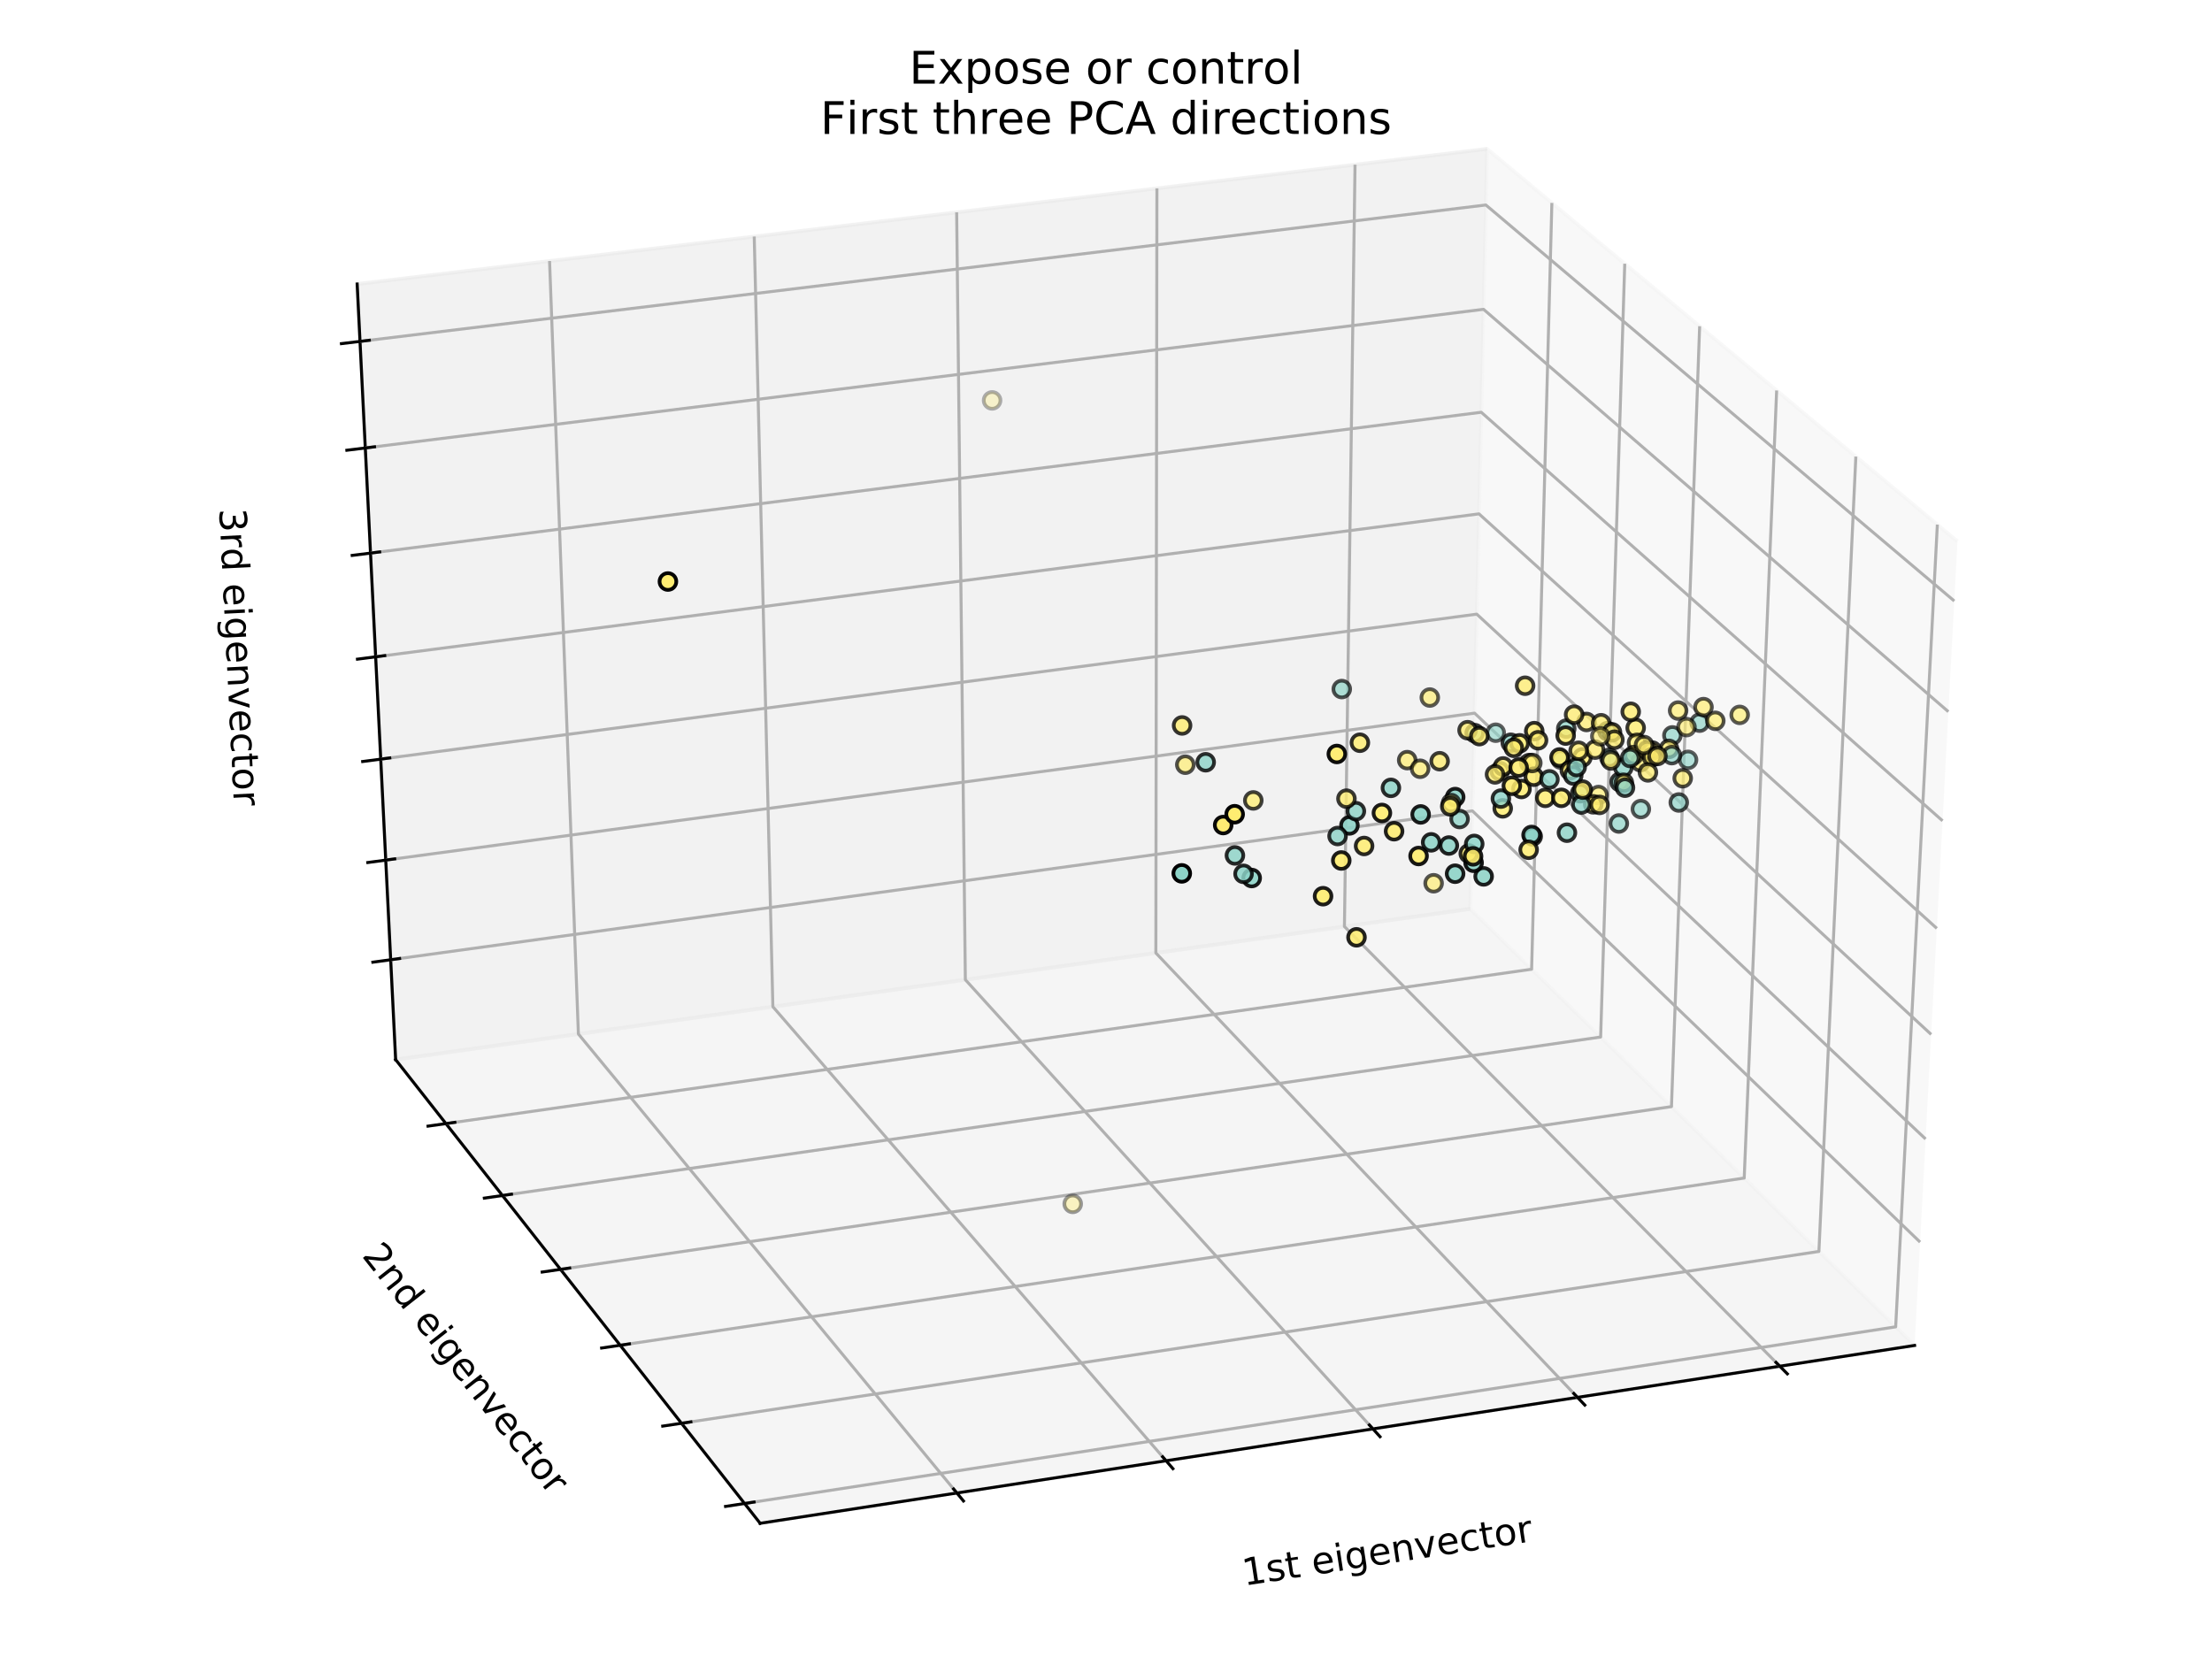 <?xml version="1.0" encoding="utf-8" standalone="no"?>
<!DOCTYPE svg PUBLIC "-//W3C//DTD SVG 1.1//EN"
  "http://www.w3.org/Graphics/SVG/1.1/DTD/svg11.dtd">
<!-- Created with matplotlib (https://matplotlib.org/) -->
<svg height="446.4pt" version="1.1" viewBox="0 0 590.4 446.4" width="590.4pt" xmlns="http://www.w3.org/2000/svg" xmlns:xlink="http://www.w3.org/1999/xlink">
 <defs>
  <style type="text/css">
*{stroke-linecap:butt;stroke-linejoin:round;}
  </style>
 </defs>
 <g id="figure_1">
  <g id="patch_1">
   <path d="M 0 446.4 
L 590.4 446.4 
L 590.4 0 
L 0 0 
z
" style="fill:#ffffff;"/>
  </g>
  <g id="patch_2">
   <path d="M 7.2 439.2 
L 583.2 439.2 
L 583.2 7.2 
L 7.2 7.2 
z
" style="fill:#ffffff;"/>
  </g>
  <g id="pane3d_1">
   <g id="patch_3">
    <path d="M 522.461 144.519 
L 396.919 39.736 
L 392.405 242.629 
L 511.02 359.165 
" style="fill:#f2f2f2;opacity:0.5;stroke:#f2f2f2;stroke-linejoin:miter;"/>
   </g>
  </g>
  <g id="pane3d_2">
   <g id="patch_4">
    <path d="M 396.919 39.736 
L 95.329 75.82 
L 105.6 282.873 
L 392.405 242.629 
" style="fill:#e6e6e6;opacity:0.5;stroke:#e6e6e6;stroke-linejoin:miter;"/>
   </g>
  </g>
  <g id="pane3d_3">
   <g id="patch_5">
    <path d="M 511.02 359.165 
L 202.884 406.645 
L 105.6 282.873 
L 392.405 242.629 
" style="fill:#ececec;opacity:0.5;stroke:#ececec;stroke-linejoin:miter;"/>
   </g>
  </g>
  <g id="axis3d_1">
   <g id="line2d_1">
    <path d="M 511.02 359.165 
L 202.884 406.645 
" style="fill:none;stroke:#000000;stroke-linecap:square;stroke-width:0.8;"/>
   </g>
   <g id="text_1">
    <!-- 1st eigenvector -->
    <defs>
     <path d="M 12.406 8.297 
L 28.516 8.297 
L 28.516 63.922 
L 10.984 60.406 
L 10.984 69.391 
L 28.422 72.906 
L 38.281 72.906 
L 38.281 8.297 
L 54.391 8.297 
L 54.391 0 
L 12.406 0 
z
" id="DejaVuSans-49"/>
     <path d="M 44.281 53.078 
L 44.281 44.578 
Q 40.484 46.531 36.375 47.5 
Q 32.281 48.484 27.875 48.484 
Q 21.188 48.484 17.844 46.438 
Q 14.5 44.391 14.5 40.281 
Q 14.5 37.156 16.891 35.375 
Q 19.281 33.594 26.516 31.984 
L 29.594 31.297 
Q 39.156 29.25 43.188 25.516 
Q 47.219 21.781 47.219 15.094 
Q 47.219 7.469 41.188 3.016 
Q 35.156 -1.422 24.609 -1.422 
Q 20.219 -1.422 15.453 -0.562 
Q 10.688 0.297 5.422 2 
L 5.422 11.281 
Q 10.406 8.688 15.234 7.391 
Q 20.062 6.109 24.812 6.109 
Q 31.156 6.109 34.562 8.281 
Q 37.984 10.453 37.984 14.406 
Q 37.984 18.062 35.516 20.016 
Q 33.062 21.969 24.703 23.781 
L 21.578 24.516 
Q 13.234 26.266 9.516 29.906 
Q 5.812 33.547 5.812 39.891 
Q 5.812 47.609 11.281 51.797 
Q 16.75 56 26.812 56 
Q 31.781 56 36.172 55.266 
Q 40.578 54.547 44.281 53.078 
z
" id="DejaVuSans-115"/>
     <path d="M 18.312 70.219 
L 18.312 54.688 
L 36.812 54.688 
L 36.812 47.703 
L 18.312 47.703 
L 18.312 18.016 
Q 18.312 11.328 20.141 9.422 
Q 21.969 7.516 27.594 7.516 
L 36.812 7.516 
L 36.812 0 
L 27.594 0 
Q 17.188 0 13.234 3.875 
Q 9.281 7.766 9.281 18.016 
L 9.281 47.703 
L 2.688 47.703 
L 2.688 54.688 
L 9.281 54.688 
L 9.281 70.219 
z
" id="DejaVuSans-116"/>
     <path id="DejaVuSans-32"/>
     <path d="M 56.203 29.594 
L 56.203 25.203 
L 14.891 25.203 
Q 15.484 15.922 20.484 11.062 
Q 25.484 6.203 34.422 6.203 
Q 39.594 6.203 44.453 7.469 
Q 49.312 8.734 54.109 11.281 
L 54.109 2.781 
Q 49.266 0.734 44.188 -0.344 
Q 39.109 -1.422 33.891 -1.422 
Q 20.797 -1.422 13.156 6.188 
Q 5.516 13.812 5.516 26.812 
Q 5.516 40.234 12.766 48.109 
Q 20.016 56 32.328 56 
Q 43.359 56 49.781 48.891 
Q 56.203 41.797 56.203 29.594 
z
M 47.219 32.234 
Q 47.125 39.594 43.094 43.984 
Q 39.062 48.391 32.422 48.391 
Q 24.906 48.391 20.391 44.141 
Q 15.875 39.891 15.188 32.172 
z
" id="DejaVuSans-101"/>
     <path d="M 9.422 54.688 
L 18.406 54.688 
L 18.406 0 
L 9.422 0 
z
M 9.422 75.984 
L 18.406 75.984 
L 18.406 64.594 
L 9.422 64.594 
z
" id="DejaVuSans-105"/>
     <path d="M 45.406 27.984 
Q 45.406 37.75 41.375 43.109 
Q 37.359 48.484 30.078 48.484 
Q 22.859 48.484 18.828 43.109 
Q 14.797 37.75 14.797 27.984 
Q 14.797 18.266 18.828 12.891 
Q 22.859 7.516 30.078 7.516 
Q 37.359 7.516 41.375 12.891 
Q 45.406 18.266 45.406 27.984 
z
M 54.391 6.781 
Q 54.391 -7.172 48.188 -13.984 
Q 42 -20.797 29.203 -20.797 
Q 24.469 -20.797 20.266 -20.094 
Q 16.062 -19.391 12.109 -17.922 
L 12.109 -9.188 
Q 16.062 -11.328 19.922 -12.344 
Q 23.781 -13.375 27.781 -13.375 
Q 36.625 -13.375 41.016 -8.766 
Q 45.406 -4.156 45.406 5.172 
L 45.406 9.625 
Q 42.625 4.781 38.281 2.391 
Q 33.938 0 27.875 0 
Q 17.828 0 11.672 7.656 
Q 5.516 15.328 5.516 27.984 
Q 5.516 40.672 11.672 48.328 
Q 17.828 56 27.875 56 
Q 33.938 56 38.281 53.609 
Q 42.625 51.219 45.406 46.391 
L 45.406 54.688 
L 54.391 54.688 
z
" id="DejaVuSans-103"/>
     <path d="M 54.891 33.016 
L 54.891 0 
L 45.906 0 
L 45.906 32.719 
Q 45.906 40.484 42.875 44.328 
Q 39.844 48.188 33.797 48.188 
Q 26.516 48.188 22.312 43.547 
Q 18.109 38.922 18.109 30.906 
L 18.109 0 
L 9.078 0 
L 9.078 54.688 
L 18.109 54.688 
L 18.109 46.188 
Q 21.344 51.125 25.703 53.562 
Q 30.078 56 35.797 56 
Q 45.219 56 50.047 50.172 
Q 54.891 44.344 54.891 33.016 
z
" id="DejaVuSans-110"/>
     <path d="M 2.984 54.688 
L 12.5 54.688 
L 29.594 8.797 
L 46.688 54.688 
L 56.203 54.688 
L 35.688 0 
L 23.484 0 
z
" id="DejaVuSans-118"/>
     <path d="M 48.781 52.594 
L 48.781 44.188 
Q 44.969 46.297 41.141 47.344 
Q 37.312 48.391 33.406 48.391 
Q 24.656 48.391 19.812 42.844 
Q 14.984 37.312 14.984 27.297 
Q 14.984 17.281 19.812 11.734 
Q 24.656 6.203 33.406 6.203 
Q 37.312 6.203 41.141 7.25 
Q 44.969 8.297 48.781 10.406 
L 48.781 2.094 
Q 45.016 0.344 40.984 -0.531 
Q 36.969 -1.422 32.422 -1.422 
Q 20.062 -1.422 12.781 6.344 
Q 5.516 14.109 5.516 27.297 
Q 5.516 40.672 12.859 48.328 
Q 20.219 56 33.016 56 
Q 37.156 56 41.109 55.141 
Q 45.062 54.297 48.781 52.594 
z
" id="DejaVuSans-99"/>
     <path d="M 30.609 48.391 
Q 23.391 48.391 19.188 42.75 
Q 14.984 37.109 14.984 27.297 
Q 14.984 17.484 19.156 11.844 
Q 23.344 6.203 30.609 6.203 
Q 37.797 6.203 41.984 11.859 
Q 46.188 17.531 46.188 27.297 
Q 46.188 37.016 41.984 42.703 
Q 37.797 48.391 30.609 48.391 
z
M 30.609 56 
Q 42.328 56 49.016 48.375 
Q 55.719 40.766 55.719 27.297 
Q 55.719 13.875 49.016 6.219 
Q 42.328 -1.422 30.609 -1.422 
Q 18.844 -1.422 12.172 6.219 
Q 5.516 13.875 5.516 27.297 
Q 5.516 40.766 12.172 48.375 
Q 18.844 56 30.609 56 
z
" id="DejaVuSans-111"/>
     <path d="M 41.109 46.297 
Q 39.594 47.172 37.812 47.578 
Q 36.031 48 33.891 48 
Q 26.266 48 22.188 43.047 
Q 18.109 38.094 18.109 28.812 
L 18.109 0 
L 9.078 0 
L 9.078 54.688 
L 18.109 54.688 
L 18.109 46.188 
Q 20.953 51.172 25.484 53.578 
Q 30.031 56 36.531 56 
Q 37.453 56 38.578 55.875 
Q 39.703 55.766 41.062 55.516 
z
" id="DejaVuSans-114"/>
    </defs>
    <g transform="translate(332.117 423.297)rotate(-8.76)scale(0.1 -0.1)">
     <use xlink:href="#DejaVuSans-49"/>
     <use x="63.623" xlink:href="#DejaVuSans-115"/>
     <use x="115.723" xlink:href="#DejaVuSans-116"/>
     <use x="154.932" xlink:href="#DejaVuSans-32"/>
     <use x="186.719" xlink:href="#DejaVuSans-101"/>
     <use x="248.242" xlink:href="#DejaVuSans-105"/>
     <use x="276.025" xlink:href="#DejaVuSans-103"/>
     <use x="339.502" xlink:href="#DejaVuSans-101"/>
     <use x="401.025" xlink:href="#DejaVuSans-110"/>
     <use x="464.404" xlink:href="#DejaVuSans-118"/>
     <use x="523.584" xlink:href="#DejaVuSans-101"/>
     <use x="585.107" xlink:href="#DejaVuSans-99"/>
     <use x="640.088" xlink:href="#DejaVuSans-116"/>
     <use x="679.297" xlink:href="#DejaVuSans-111"/>
     <use x="740.479" xlink:href="#DejaVuSans-114"/>
    </g>
   </g>
   <g id="Line3DCollection_1">
    <path d="M 475.037 364.709 
L 358.839 247.339 
L 361.669 43.954 
" style="fill:none;stroke:#b0b0b0;stroke-width:0.8;"/>
    <path d="M 421.043 373.029 
L 308.509 254.401 
L 308.791 50.28 
" style="fill:none;stroke:#b0b0b0;stroke-width:0.8;"/>
    <path d="M 366.445 381.442 
L 257.661 261.536 
L 255.34 56.675 
" style="fill:none;stroke:#b0b0b0;stroke-width:0.8;"/>
    <path d="M 311.233 389.95 
L 206.286 268.745 
L 201.307 63.14 
" style="fill:none;stroke:#b0b0b0;stroke-width:0.8;"/>
    <path d="M 255.396 398.554 
L 154.376 276.028 
L 146.683 69.675 
" style="fill:none;stroke:#b0b0b0;stroke-width:0.8;"/>
   </g>
   <g id="xtick_1">
    <g id="line2d_2">
     <path d="M 474.029 363.691 
L 477.057 366.75 
" style="fill:none;stroke:#000000;stroke-linecap:square;stroke-width:0.8;"/>
    </g>
   </g>
   <g id="xtick_2">
    <g id="line2d_3">
     <path d="M 420.066 371.999 
L 423 375.092 
" style="fill:none;stroke:#000000;stroke-linecap:square;stroke-width:0.8;"/>
    </g>
   </g>
   <g id="xtick_3">
    <g id="line2d_4">
     <path d="M 365.501 380.401 
L 368.338 383.529 
" style="fill:none;stroke:#000000;stroke-linecap:square;stroke-width:0.8;"/>
    </g>
   </g>
   <g id="xtick_4">
    <g id="line2d_5">
     <path d="M 310.321 388.897 
L 313.06 392.06 
" style="fill:none;stroke:#000000;stroke-linecap:square;stroke-width:0.8;"/>
    </g>
   </g>
   <g id="xtick_5">
    <g id="line2d_6">
     <path d="M 254.518 397.489 
L 257.156 400.688 
" style="fill:none;stroke:#000000;stroke-linecap:square;stroke-width:0.8;"/>
    </g>
   </g>
  </g>
  <g id="axis3d_2">
   <g id="line2d_7">
    <path d="M 105.6 282.873 
L 202.884 406.645 
" style="fill:none;stroke:#000000;stroke-linecap:square;stroke-width:0.8;"/>
   </g>
   <g id="text_2">
    <!-- 2nd eigenvector -->
    <defs>
     <path d="M 19.188 8.297 
L 53.609 8.297 
L 53.609 0 
L 7.328 0 
L 7.328 8.297 
Q 12.938 14.109 22.625 23.891 
Q 32.328 33.688 34.812 36.531 
Q 39.547 41.844 41.422 45.531 
Q 43.312 49.219 43.312 52.781 
Q 43.312 58.594 39.234 62.25 
Q 35.156 65.922 28.609 65.922 
Q 23.969 65.922 18.812 64.312 
Q 13.672 62.703 7.812 59.422 
L 7.812 69.391 
Q 13.766 71.781 18.938 73 
Q 24.125 74.219 28.422 74.219 
Q 39.75 74.219 46.484 68.547 
Q 53.219 62.891 53.219 53.422 
Q 53.219 48.922 51.531 44.891 
Q 49.859 40.875 45.406 35.406 
Q 44.188 33.984 37.641 27.219 
Q 31.109 20.453 19.188 8.297 
z
" id="DejaVuSans-50"/>
     <path d="M 45.406 46.391 
L 45.406 75.984 
L 54.391 75.984 
L 54.391 0 
L 45.406 0 
L 45.406 8.203 
Q 42.578 3.328 38.25 0.953 
Q 33.938 -1.422 27.875 -1.422 
Q 17.969 -1.422 11.734 6.484 
Q 5.516 14.406 5.516 27.297 
Q 5.516 40.188 11.734 48.094 
Q 17.969 56 27.875 56 
Q 33.938 56 38.25 53.625 
Q 42.578 51.266 45.406 46.391 
z
M 14.797 27.297 
Q 14.797 17.391 18.875 11.75 
Q 22.953 6.109 30.078 6.109 
Q 37.203 6.109 41.297 11.75 
Q 45.406 17.391 45.406 27.297 
Q 45.406 37.203 41.297 42.844 
Q 37.203 48.484 30.078 48.484 
Q 22.953 48.484 18.875 42.844 
Q 14.797 37.203 14.797 27.297 
z
" id="DejaVuSans-100"/>
    </defs>
    <g transform="translate(96.421 335.22)rotate(-308.167)scale(0.1 -0.1)">
     <use xlink:href="#DejaVuSans-50"/>
     <use x="63.623" xlink:href="#DejaVuSans-110"/>
     <use x="127.002" xlink:href="#DejaVuSans-100"/>
     <use x="190.479" xlink:href="#DejaVuSans-32"/>
     <use x="222.266" xlink:href="#DejaVuSans-101"/>
     <use x="283.789" xlink:href="#DejaVuSans-105"/>
     <use x="311.572" xlink:href="#DejaVuSans-103"/>
     <use x="375.049" xlink:href="#DejaVuSans-101"/>
     <use x="436.572" xlink:href="#DejaVuSans-110"/>
     <use x="499.951" xlink:href="#DejaVuSans-118"/>
     <use x="559.131" xlink:href="#DejaVuSans-101"/>
     <use x="620.654" xlink:href="#DejaVuSans-99"/>
     <use x="675.635" xlink:href="#DejaVuSans-116"/>
     <use x="714.844" xlink:href="#DejaVuSans-111"/>
     <use x="776.025" xlink:href="#DejaVuSans-114"/>
    </g>
   </g>
   <g id="Line3DCollection_2">
    <path d="M 517.093 140.038 
L 505.968 354.201 
L 198.731 401.361 
" style="fill:none;stroke:#b0b0b0;stroke-width:0.8;"/>
    <path d="M 495.34 121.882 
L 485.481 334.074 
L 181.897 379.944 
" style="fill:none;stroke:#b0b0b0;stroke-width:0.8;"/>
    <path d="M 474.2 104.238 
L 465.542 314.484 
L 165.527 359.117 
" style="fill:none;stroke:#b0b0b0;stroke-width:0.8;"/>
    <path d="M 453.648 87.084 
L 446.129 295.411 
L 149.603 338.857 
" style="fill:none;stroke:#b0b0b0;stroke-width:0.8;"/>
    <path d="M 433.658 70.4 
L 427.222 276.836 
L 134.105 319.14 
" style="fill:none;stroke:#b0b0b0;stroke-width:0.8;"/>
    <path d="M 414.209 54.167 
L 408.801 258.738 
L 119.019 299.945 
" style="fill:none;stroke:#b0b0b0;stroke-width:0.8;"/>
   </g>
   <g id="xtick_6">
    <g id="line2d_8">
     <path d="M 201.266 400.972 
L 193.656 402.14 
" style="fill:none;stroke:#000000;stroke-linecap:square;stroke-width:0.8;"/>
    </g>
   </g>
   <g id="xtick_7">
    <g id="line2d_9">
     <path d="M 184.401 379.566 
L 176.885 380.701 
" style="fill:none;stroke:#000000;stroke-linecap:square;stroke-width:0.8;"/>
    </g>
   </g>
   <g id="xtick_8">
    <g id="line2d_10">
     <path d="M 168.001 358.749 
L 160.576 359.854 
" style="fill:none;stroke:#000000;stroke-linecap:square;stroke-width:0.8;"/>
    </g>
   </g>
   <g id="xtick_9">
    <g id="line2d_11">
     <path d="M 152.047 338.499 
L 144.711 339.573 
" style="fill:none;stroke:#000000;stroke-linecap:square;stroke-width:0.8;"/>
    </g>
   </g>
   <g id="xtick_10">
    <g id="line2d_12">
     <path d="M 136.52 318.791 
L 129.272 319.837 
" style="fill:none;stroke:#000000;stroke-linecap:square;stroke-width:0.8;"/>
    </g>
   </g>
   <g id="xtick_11">
    <g id="line2d_13">
     <path d="M 121.405 299.606 
L 114.242 300.624 
" style="fill:none;stroke:#000000;stroke-linecap:square;stroke-width:0.8;"/>
    </g>
   </g>
  </g>
  <g id="axis3d_3">
   <g id="line2d_14">
    <path d="M 105.6 282.873 
L 95.329 75.82 
" style="fill:none;stroke:#000000;stroke-linecap:square;stroke-width:0.8;"/>
   </g>
   <g id="text_3">
    <!-- 3rd eigenvector -->
    <defs>
     <path d="M 40.578 39.312 
Q 47.656 37.797 51.625 33 
Q 55.609 28.219 55.609 21.188 
Q 55.609 10.406 48.188 4.484 
Q 40.766 -1.422 27.094 -1.422 
Q 22.516 -1.422 17.656 -0.516 
Q 12.797 0.391 7.625 2.203 
L 7.625 11.719 
Q 11.719 9.328 16.594 8.109 
Q 21.484 6.891 26.812 6.891 
Q 36.078 6.891 40.938 10.547 
Q 45.797 14.203 45.797 21.188 
Q 45.797 27.641 41.281 31.266 
Q 36.766 34.906 28.719 34.906 
L 20.219 34.906 
L 20.219 43.016 
L 29.109 43.016 
Q 36.375 43.016 40.234 45.922 
Q 44.094 48.828 44.094 54.297 
Q 44.094 59.906 40.109 62.906 
Q 36.141 65.922 28.719 65.922 
Q 24.656 65.922 20.016 65.031 
Q 15.375 64.156 9.812 62.312 
L 9.812 71.094 
Q 15.438 72.656 20.344 73.438 
Q 25.25 74.219 29.594 74.219 
Q 40.828 74.219 47.359 69.109 
Q 53.906 64.016 53.906 55.328 
Q 53.906 49.266 50.438 45.094 
Q 46.969 40.922 40.578 39.312 
z
" id="DejaVuSans-51"/>
    </defs>
    <g transform="translate(58.518 135.881)rotate(-272.84)scale(0.1 -0.1)">
     <use xlink:href="#DejaVuSans-51"/>
     <use x="63.623" xlink:href="#DejaVuSans-114"/>
     <use x="104.721" xlink:href="#DejaVuSans-100"/>
     <use x="168.197" xlink:href="#DejaVuSans-32"/>
     <use x="199.984" xlink:href="#DejaVuSans-101"/>
     <use x="261.508" xlink:href="#DejaVuSans-105"/>
     <use x="289.291" xlink:href="#DejaVuSans-103"/>
     <use x="352.768" xlink:href="#DejaVuSans-101"/>
     <use x="414.291" xlink:href="#DejaVuSans-110"/>
     <use x="477.67" xlink:href="#DejaVuSans-118"/>
     <use x="536.85" xlink:href="#DejaVuSans-101"/>
     <use x="598.373" xlink:href="#DejaVuSans-99"/>
     <use x="653.354" xlink:href="#DejaVuSans-116"/>
     <use x="692.562" xlink:href="#DejaVuSans-111"/>
     <use x="753.744" xlink:href="#DejaVuSans-114"/>
    </g>
   </g>
   <g id="Line3DCollection_3">
    <path d="M 96.089 91.134 
L 396.586 54.722 
L 521.613 160.436 
" style="fill:none;stroke:#b0b0b0;stroke-width:0.8;"/>
    <path d="M 97.5 119.584 
L 395.966 82.571 
L 520.038 189.989 
" style="fill:none;stroke:#b0b0b0;stroke-width:0.8;"/>
    <path d="M 98.892 147.648 
L 395.355 110.053 
L 518.485 219.118 
" style="fill:none;stroke:#b0b0b0;stroke-width:0.8;"/>
    <path d="M 100.265 175.334 
L 394.751 137.176 
L 516.954 247.834 
" style="fill:none;stroke:#b0b0b0;stroke-width:0.8;"/>
    <path d="M 101.62 202.651 
L 394.156 163.948 
L 515.445 276.144 
" style="fill:none;stroke:#b0b0b0;stroke-width:0.8;"/>
    <path d="M 102.957 229.604 
L 393.568 190.373 
L 513.957 304.058 
" style="fill:none;stroke:#b0b0b0;stroke-width:0.8;"/>
    <path d="M 104.277 256.202 
L 392.987 216.461 
L 512.49 331.584 
" style="fill:none;stroke:#b0b0b0;stroke-width:0.8;"/>
   </g>
   <g id="xtick_12">
    <g id="line2d_15">
     <path d="M 98.566 90.834 
L 91.13 91.735 
" style="fill:none;stroke:#000000;stroke-linecap:square;stroke-width:0.8;"/>
    </g>
   </g>
   <g id="xtick_13">
    <g id="line2d_16">
     <path d="M 99.96 119.279 
L 92.576 120.194 
" style="fill:none;stroke:#000000;stroke-linecap:square;stroke-width:0.8;"/>
    </g>
   </g>
   <g id="xtick_14">
    <g id="line2d_17">
     <path d="M 101.335 147.338 
L 94.002 148.268 
" style="fill:none;stroke:#000000;stroke-linecap:square;stroke-width:0.8;"/>
    </g>
   </g>
   <g id="xtick_15">
    <g id="line2d_18">
     <path d="M 102.692 175.02 
L 95.409 175.964 
" style="fill:none;stroke:#000000;stroke-linecap:square;stroke-width:0.8;"/>
    </g>
   </g>
   <g id="xtick_16">
    <g id="line2d_19">
     <path d="M 104.03 202.332 
L 96.798 203.289 
" style="fill:none;stroke:#000000;stroke-linecap:square;stroke-width:0.8;"/>
    </g>
   </g>
   <g id="xtick_17">
    <g id="line2d_20">
     <path d="M 105.351 229.281 
L 98.167 230.251 
" style="fill:none;stroke:#000000;stroke-linecap:square;stroke-width:0.8;"/>
    </g>
   </g>
   <g id="xtick_18">
    <g id="line2d_21">
     <path d="M 106.654 255.875 
L 99.519 256.857 
" style="fill:none;stroke:#000000;stroke-linecap:square;stroke-width:0.8;"/>
    </g>
   </g>
  </g>
  <g id="axes_1">
   <g id="Path3DCollection_1">
    <defs>
     <path d="M 0 2.236 
C 0.593 2.236 1.162 2 1.581 1.581 
C 2 1.162 2.236 0.593 2.236 0 
C 2.236 -0.593 2 -1.162 1.581 -1.581 
C 1.162 -2 0.593 -2.236 0 -2.236 
C -0.593 -2.236 -1.162 -2 -1.581 -1.581 
C -2 -1.162 -2.236 -0.593 -2.236 0 
C -2.236 0.593 -2 1.162 -1.581 1.581 
C -1.162 2 -0.593 2.236 0 2.236 
z
" id="C0_0_e2b02ea82a"/>
    </defs>
    <g clip-path="url(#pa3361cc836)">
     <use style="fill:#8dd3c7;fill-opacity:0.67;stroke:#000000;stroke-opacity:0.67;" x="453.64" xlink:href="#C0_0_e2b02ea82a" y="192.912"/>
    </g>
    <g clip-path="url(#pa3361cc836)">
     <use style="fill:#8dd3c7;fill-opacity:0.892;stroke:#000000;stroke-opacity:0.892;" x="360.177" xlink:href="#C0_0_e2b02ea82a" y="220.344"/>
    </g>
    <g clip-path="url(#pa3361cc836)">
     <use style="fill:#8dd3c7;fill-opacity:0.805;stroke:#000000;stroke-opacity:0.805;" x="418.231" xlink:href="#C0_0_e2b02ea82a" y="222.292"/>
    </g>
    <g clip-path="url(#pa3361cc836)">
     <use style="fill:#8dd3c7;fill-opacity:0.869;stroke:#000000;stroke-opacity:0.869;" x="395.998" xlink:href="#C0_0_e2b02ea82a" y="233.952"/>
    </g>
    <g clip-path="url(#pa3361cc836)">
     <use style="fill:#8dd3c7;fill-opacity:0.696;stroke:#000000;stroke-opacity:0.696;" x="448.08" xlink:href="#C0_0_e2b02ea82a" y="214.225"/>
    </g>
    <g clip-path="url(#pa3361cc836)">
     <use style="fill:#8dd3c7;fill-opacity:0.668;stroke:#000000;stroke-opacity:0.668;" x="416.56" xlink:href="#C0_0_e2b02ea82a" y="202.756"/>
    </g>
    <g clip-path="url(#pa3361cc836)">
     <use style="fill:#8dd3c7;fill-opacity:0.735;stroke:#000000;stroke-opacity:0.735;" x="429.046" xlink:href="#C0_0_e2b02ea82a" y="195.179"/>
    </g>
    <g clip-path="url(#pa3361cc836)">
     <use style="fill:#8dd3c7;fill-opacity:0.894;stroke:#000000;stroke-opacity:0.894;" x="334.089" xlink:href="#C0_0_e2b02ea82a" y="234.387"/>
    </g>
    <g clip-path="url(#pa3361cc836)">
     <use style="fill:#8dd3c7;fill-opacity:0.699;stroke:#000000;stroke-opacity:0.699;" x="432.082" xlink:href="#C0_0_e2b02ea82a" y="219.833"/>
    </g>
    <g clip-path="url(#pa3361cc836)">
     <use style="fill:#8dd3c7;fill-opacity:0.882;stroke:#000000;stroke-opacity:0.882;" x="388.399" xlink:href="#C0_0_e2b02ea82a" y="212.778"/>
    </g>
    <g clip-path="url(#pa3361cc836)">
     <use style="fill:#8dd3c7;fill-opacity:0.811;stroke:#000000;stroke-opacity:0.811;" x="421.78" xlink:href="#C0_0_e2b02ea82a" y="211.741"/>
    </g>
    <g clip-path="url(#pa3361cc836)">
     <use style="fill:#8dd3c7;fill-opacity:0.835;stroke:#000000;stroke-opacity:0.835;" x="409.082" xlink:href="#C0_0_e2b02ea82a" y="223.28"/>
    </g>
    <g clip-path="url(#pa3361cc836)">
     <use style="fill:#8dd3c7;fill-opacity:0.779;stroke:#000000;stroke-opacity:0.779;" x="432.287" xlink:href="#C0_0_e2b02ea82a" y="208.736"/>
    </g>
    <g clip-path="url(#pa3361cc836)">
     <use style="fill:#8dd3c7;fill-opacity:0.856;stroke:#000000;stroke-opacity:0.856;" x="386.715" xlink:href="#C0_0_e2b02ea82a" y="225.716"/>
    </g>
    <g clip-path="url(#pa3361cc836)">
     <use style="fill:#8dd3c7;fill-opacity:0.854;stroke:#000000;stroke-opacity:0.854;" x="381.99" xlink:href="#C0_0_e2b02ea82a" y="224.864"/>
    </g>
    <g clip-path="url(#pa3361cc836)">
     <use style="fill:#8dd3c7;fill-opacity:0.763;stroke:#000000;stroke-opacity:0.763;" x="389.572" xlink:href="#C0_0_e2b02ea82a" y="218.636"/>
    </g>
    <g clip-path="url(#pa3361cc836)">
     <use style="fill:#8dd3c7;fill-opacity:0.889;stroke:#000000;stroke-opacity:0.889;" x="379.187" xlink:href="#C0_0_e2b02ea82a" y="217.411"/>
    </g>
    <g clip-path="url(#pa3361cc836)">
     <use style="fill:#8dd3c7;fill-opacity:0.781;stroke:#000000;stroke-opacity:0.781;" x="403.237" xlink:href="#C0_0_e2b02ea82a" y="198.281"/>
    </g>
    <g clip-path="url(#pa3361cc836)">
     <use style="fill:#8dd3c7;fill-opacity:0.781;stroke:#000000;stroke-opacity:0.781;" x="433.278" xlink:href="#C0_0_e2b02ea82a" y="204.909"/>
    </g>
    <g clip-path="url(#pa3361cc836)">
     <use style="fill:#8dd3c7;fill-opacity:0.913;stroke:#000000;stroke-opacity:0.913;" x="393.315" xlink:href="#C0_0_e2b02ea82a" y="230.317"/>
    </g>
    <g clip-path="url(#pa3361cc836)">
     <use style="fill:#8dd3c7;fill-opacity:0.687;stroke:#000000;stroke-opacity:0.687;" x="446.376" xlink:href="#C0_0_e2b02ea82a" y="196.316"/>
    </g>
    <g clip-path="url(#pa3361cc836)">
     <use style="fill:#8dd3c7;fill-opacity:0.72;stroke:#000000;stroke-opacity:0.72;" x="429.55" xlink:href="#C0_0_e2b02ea82a" y="202.272"/>
    </g>
    <g clip-path="url(#pa3361cc836)">
     <use style="fill:#8dd3c7;fill-opacity:0.846;stroke:#000000;stroke-opacity:0.846;" x="331.913" xlink:href="#C0_0_e2b02ea82a" y="233.274"/>
    </g>
    <g clip-path="url(#pa3361cc836)">
     <use style="fill:#8dd3c7;fill-opacity:0.858;stroke:#000000;stroke-opacity:0.858;" x="408.784" xlink:href="#C0_0_e2b02ea82a" y="222.892"/>
    </g>
    <g clip-path="url(#pa3361cc836)">
     <use style="fill:#8dd3c7;fill-opacity:0.881;stroke:#000000;stroke-opacity:0.881;" x="388.38" xlink:href="#C0_0_e2b02ea82a" y="233.238"/>
    </g>
    <g clip-path="url(#pa3361cc836)">
     <use style="fill:#ffed6f;fill-opacity:0.769;stroke:#000000;stroke-opacity:0.769;" x="407.065" xlink:href="#C0_0_e2b02ea82a" y="183.056"/>
    </g>
    <g clip-path="url(#pa3361cc836)">
     <use style="fill:#ffed6f;fill-opacity:0.755;stroke:#000000;stroke-opacity:0.755;" x="429.942" xlink:href="#C0_0_e2b02ea82a" y="203.007"/>
    </g>
    <g clip-path="url(#pa3361cc836)">
     <use style="fill:#ffed6f;fill-opacity:0.79;stroke:#000000;stroke-opacity:0.79;" x="422.349" xlink:href="#C0_0_e2b02ea82a" y="202.199"/>
    </g>
    <g clip-path="url(#pa3361cc836)">
     <use style="fill:#ffed6f;fill-opacity:0.736;stroke:#000000;stroke-opacity:0.736;" x="423.447" xlink:href="#C0_0_e2b02ea82a" y="192.729"/>
    </g>
    <g clip-path="url(#pa3361cc836)">
     <use style="fill:#ffed6f;fill-opacity:0.748;stroke:#000000;stroke-opacity:0.748;" x="425.732" xlink:href="#C0_0_e2b02ea82a" y="200.118"/>
    </g>
    <g clip-path="url(#pa3361cc836)">
     <use style="fill:#ffed6f;fill-opacity:0.782;stroke:#000000;stroke-opacity:0.782;" x="436.576" xlink:href="#C0_0_e2b02ea82a" y="194.311"/>
    </g>
    <g clip-path="url(#pa3361cc836)">
     <use style="fill:#ffed6f;fill-opacity:0.737;stroke:#000000;stroke-opacity:0.737;" x="436.947" xlink:href="#C0_0_e2b02ea82a" y="198.296"/>
    </g>
    <g clip-path="url(#pa3361cc836)">
     <use style="fill:#ffed6f;fill-opacity:0.672;stroke:#000000;stroke-opacity:0.672;" x="454.678" xlink:href="#C0_0_e2b02ea82a" y="188.763"/>
    </g>
    <g clip-path="url(#pa3361cc836)">
     <use style="fill:#ffed6f;fill-opacity:0.85;stroke:#000000;stroke-opacity:0.85;" x="416.247" xlink:href="#C0_0_e2b02ea82a" y="202.206"/>
    </g>
    <g clip-path="url(#pa3361cc836)">
     <use style="fill:#ffed6f;fill-opacity:0.75;stroke:#000000;stroke-opacity:0.75;" x="427.344" xlink:href="#C0_0_e2b02ea82a" y="193.069"/>
    </g>
    <g clip-path="url(#pa3361cc836)">
     <use style="fill:#ffed6f;fill-opacity:0.739;stroke:#000000;stroke-opacity:0.739;" x="437.826" xlink:href="#C0_0_e2b02ea82a" y="203.462"/>
    </g>
    <g clip-path="url(#pa3361cc836)">
     <use style="fill:#ffed6f;fill-opacity:0.682;stroke:#000000;stroke-opacity:0.682;" x="400.304" xlink:href="#C0_0_e2b02ea82a" y="205.863"/>
    </g>
    <g clip-path="url(#pa3361cc836)">
     <use style="fill:#ffed6f;fill-opacity:0.743;stroke:#000000;stroke-opacity:0.743;" x="445.469" xlink:href="#C0_0_e2b02ea82a" y="199.912"/>
    </g>
    <g clip-path="url(#pa3361cc836)">
     <use style="fill:#ffed6f;fill-opacity:0.834;stroke:#000000;stroke-opacity:0.834;" x="406.099" xlink:href="#C0_0_e2b02ea82a" y="210.619"/>
    </g>
    <g clip-path="url(#pa3361cc836)">
     <use style="fill:#ffed6f;fill-opacity:0.776;stroke:#000000;stroke-opacity:0.776;" x="433.424" xlink:href="#C0_0_e2b02ea82a" y="208.971"/>
    </g>
    <g clip-path="url(#pa3361cc836)">
     <use style="fill:#ffed6f;fill-opacity:0.83;stroke:#000000;stroke-opacity:0.83;" x="408.007" xlink:href="#C0_0_e2b02ea82a" y="226.841"/>
    </g>
    <g clip-path="url(#pa3361cc836)">
     <use style="fill:#ffed6f;fill-opacity:0.792;stroke:#000000;stroke-opacity:0.792;" x="408.16" xlink:href="#C0_0_e2b02ea82a" y="203.702"/>
    </g>
    <g clip-path="url(#pa3361cc836)">
     <use style="fill:#ffed6f;fill-opacity:0.73;stroke:#000000;stroke-opacity:0.73;" x="387.305" xlink:href="#C0_0_e2b02ea82a" y="214.386"/>
    </g>
    <g clip-path="url(#pa3361cc836)">
     <use style="fill:#ffed6f;fill-opacity:0.698;stroke:#000000;stroke-opacity:0.698;" x="375.589" xlink:href="#C0_0_e2b02ea82a" y="202.917"/>
    </g>
    <g clip-path="url(#pa3361cc836)">
     <use style="fill:#ffed6f;fill-opacity:0.721;stroke:#000000;stroke-opacity:0.721;" x="436.044" xlink:href="#C0_0_e2b02ea82a" y="201.563"/>
    </g>
    <g clip-path="url(#pa3361cc836)">
     <use style="fill:#ffed6f;fill-opacity:0.867;stroke:#000000;stroke-opacity:0.867;" x="372.092" xlink:href="#C0_0_e2b02ea82a" y="221.892"/>
    </g>
    <g clip-path="url(#pa3361cc836)">
     <use style="fill:#ffed6f;fill-opacity:0.679;stroke:#000000;stroke-opacity:0.679;" x="426.658" xlink:href="#C0_0_e2b02ea82a" y="212.236"/>
    </g>
    <g clip-path="url(#pa3361cc836)">
     <use style="fill:#ffed6f;fill-opacity:0.764;stroke:#000000;stroke-opacity:0.764;" x="425.25" xlink:href="#C0_0_e2b02ea82a" y="214.713"/>
    </g>
    <g clip-path="url(#pa3361cc836)">
     <use style="fill:#ffed6f;fill-opacity:0.76;stroke:#000000;stroke-opacity:0.76;" x="384.252" xlink:href="#C0_0_e2b02ea82a" y="203.207"/>
    </g>
    <g clip-path="url(#pa3361cc836)">
     <use style="fill:#ffed6f;fill-opacity:0.829;stroke:#000000;stroke-opacity:0.829;" x="392.03" xlink:href="#C0_0_e2b02ea82a" y="227.848"/>
    </g>
    <g clip-path="url(#pa3361cc836)">
     <use style="fill:#ffed6f;fill-opacity:0.772;stroke:#000000;stroke-opacity:0.772;" x="440.979" xlink:href="#C0_0_e2b02ea82a" y="200.357"/>
    </g>
    <g clip-path="url(#pa3361cc836)">
     <use style="fill:#ffed6f;fill-opacity:0.682;stroke:#000000;stroke-opacity:0.682;" x="457.823" xlink:href="#C0_0_e2b02ea82a" y="192.425"/>
    </g>
    <g clip-path="url(#pa3361cc836)">
     <use style="fill:#ffed6f;fill-opacity:0.79;stroke:#000000;stroke-opacity:0.79;" x="430.254" xlink:href="#C0_0_e2b02ea82a" y="195.491"/>
    </g>
    <g clip-path="url(#pa3361cc836)">
     <use style="fill:#ffed6f;fill-opacity:0.825;stroke:#000000;stroke-opacity:0.825;" x="409.385" xlink:href="#C0_0_e2b02ea82a" y="207.346"/>
    </g>
    <g clip-path="url(#pa3361cc836)">
     <use style="fill:#ffed6f;fill-opacity:0.775;stroke:#000000;stroke-opacity:0.775;" x="430.895" xlink:href="#C0_0_e2b02ea82a" y="197.471"/>
    </g>
    <g clip-path="url(#pa3361cc836)">
     <use style="fill:#ffed6f;fill-opacity:0.828;stroke:#000000;stroke-opacity:0.828;" x="405.59" xlink:href="#C0_0_e2b02ea82a" y="198.429"/>
    </g>
    <g clip-path="url(#pa3361cc836)">
     <use style="fill:#ffed6f;fill-opacity:0.779;stroke:#000000;stroke-opacity:0.779;" x="435.257" xlink:href="#C0_0_e2b02ea82a" y="190.004"/>
    </g>
    <g clip-path="url(#pa3361cc836)">
     <use style="fill:#ffed6f;fill-opacity:0.91;stroke:#000000;stroke-opacity:0.91;" x="378.629" xlink:href="#C0_0_e2b02ea82a" y="228.512"/>
    </g>
    <g clip-path="url(#pa3361cc836)">
     <use style="fill:#ffed6f;fill-opacity:0.706;stroke:#000000;stroke-opacity:0.706;" x="449.131" xlink:href="#C0_0_e2b02ea82a" y="207.753"/>
    </g>
    <g clip-path="url(#pa3361cc836)">
     <use style="fill:#ffed6f;fill-opacity:0.797;stroke:#000000;stroke-opacity:0.797;" x="418.996" xlink:href="#C0_0_e2b02ea82a" y="205.65"/>
    </g>
    <g clip-path="url(#pa3361cc836)">
     <use style="fill:#ffed6f;fill-opacity:0.72;stroke:#000000;stroke-opacity:0.72;" x="439.668" xlink:href="#C0_0_e2b02ea82a" y="200.271"/>
    </g>
    <g clip-path="url(#pa3361cc836)">
     <use style="fill:#ffed6f;fill-opacity:0.814;stroke:#000000;stroke-opacity:0.814;" x="412.443" xlink:href="#C0_0_e2b02ea82a" y="212.991"/>
    </g>
    <g clip-path="url(#pa3361cc836)">
     <use style="fill:#ffed6f;fill-opacity:0.816;stroke:#000000;stroke-opacity:0.816;" x="401.088" xlink:href="#C0_0_e2b02ea82a" y="215.79"/>
    </g>
    <g clip-path="url(#pa3361cc836)">
     <use style="fill:#ffed6f;fill-opacity:0.674;stroke:#000000;stroke-opacity:0.674;" x="447.901" xlink:href="#C0_0_e2b02ea82a" y="189.686"/>
    </g>
    <g clip-path="url(#pa3361cc836)">
     <use style="fill:#ffed6f;fill-opacity:0.842;stroke:#000000;stroke-opacity:0.842;" x="416.747" xlink:href="#C0_0_e2b02ea82a" y="212.985"/>
    </g>
    <g clip-path="url(#pa3361cc836)">
     <use style="fill:#8dd3c7;fill-opacity:0.632;stroke:#000000;stroke-opacity:0.632;" x="450.559" xlink:href="#C0_0_e2b02ea82a" y="202.841"/>
    </g>
    <g clip-path="url(#pa3361cc836)">
     <use style="fill:#8dd3c7;fill-opacity:0.791;stroke:#000000;stroke-opacity:0.791;" x="422.067" xlink:href="#C0_0_e2b02ea82a" y="214.767"/>
    </g>
    <g clip-path="url(#pa3361cc836)">
     <use style="fill:#8dd3c7;fill-opacity:0.814;stroke:#000000;stroke-opacity:0.814;" x="361.899" xlink:href="#C0_0_e2b02ea82a" y="216.547"/>
    </g>
    <g clip-path="url(#pa3361cc836)">
     <use style="fill:#8dd3c7;fill-opacity:0.836;stroke:#000000;stroke-opacity:0.836;" x="393.485" xlink:href="#C0_0_e2b02ea82a" y="225.29"/>
    </g>
    <g clip-path="url(#pa3361cc836)">
     <use style="fill:#8dd3c7;fill-opacity:0.796;stroke:#000000;stroke-opacity:0.796;" x="433.725" xlink:href="#C0_0_e2b02ea82a" y="210.272"/>
    </g>
    <g clip-path="url(#pa3361cc836)">
     <use style="fill:#8dd3c7;fill-opacity:0.82;stroke:#000000;stroke-opacity:0.82;" x="419.908" xlink:href="#C0_0_e2b02ea82a" y="207.017"/>
    </g>
    <g clip-path="url(#pa3361cc836)">
     <use style="fill:#8dd3c7;fill-opacity:0.68;stroke:#000000;stroke-opacity:0.68;" x="358.128" xlink:href="#C0_0_e2b02ea82a" y="183.946"/>
    </g>
    <g clip-path="url(#pa3361cc836)">
     <use style="fill:#8dd3c7;fill-opacity:0.819;stroke:#000000;stroke-opacity:0.819;" x="371.247" xlink:href="#C0_0_e2b02ea82a" y="210.322"/>
    </g>
    <g clip-path="url(#pa3361cc836)">
     <use style="fill:#8dd3c7;stroke:#000000;" x="315.426" xlink:href="#C0_0_e2b02ea82a" y="233.149"/>
    </g>
    <g clip-path="url(#pa3361cc836)">
     <use style="fill:#8dd3c7;fill-opacity:0.816;stroke:#000000;stroke-opacity:0.816;" x="420.826" xlink:href="#C0_0_e2b02ea82a" y="204.769"/>
    </g>
    <g clip-path="url(#pa3361cc836)">
     <use style="fill:#8dd3c7;fill-opacity:0.662;stroke:#000000;stroke-opacity:0.662;" x="437.96" xlink:href="#C0_0_e2b02ea82a" y="215.978"/>
    </g>
    <g clip-path="url(#pa3361cc836)">
     <use style="fill:#8dd3c7;fill-opacity:0.811;stroke:#000000;stroke-opacity:0.811;" x="400.599" xlink:href="#C0_0_e2b02ea82a" y="213.184"/>
    </g>
    <g clip-path="url(#pa3361cc836)">
     <use style="fill:#8dd3c7;fill-opacity:0.81;stroke:#000000;stroke-opacity:0.81;" x="357.007" xlink:href="#C0_0_e2b02ea82a" y="223.174"/>
    </g>
    <g clip-path="url(#pa3361cc836)">
     <use style="fill:#8dd3c7;fill-opacity:0.811;stroke:#000000;stroke-opacity:0.811;" x="321.81" xlink:href="#C0_0_e2b02ea82a" y="203.483"/>
    </g>
    <g clip-path="url(#pa3361cc836)">
     <use style="fill:#8dd3c7;fill-opacity:0.774;stroke:#000000;stroke-opacity:0.774;" x="393.605" xlink:href="#C0_0_e2b02ea82a" y="195.708"/>
    </g>
    <g clip-path="url(#pa3361cc836)">
     <use style="fill:#8dd3c7;fill-opacity:0.619;stroke:#000000;stroke-opacity:0.619;" x="399.223" xlink:href="#C0_0_e2b02ea82a" y="195.6"/>
    </g>
    <g clip-path="url(#pa3361cc836)">
     <use style="fill:#8dd3c7;fill-opacity:0.796;stroke:#000000;stroke-opacity:0.796;" x="413.556" xlink:href="#C0_0_e2b02ea82a" y="208.047"/>
    </g>
    <g clip-path="url(#pa3361cc836)">
     <use style="fill:#8dd3c7;fill-opacity:0.734;stroke:#000000;stroke-opacity:0.734;" x="418.048" xlink:href="#C0_0_e2b02ea82a" y="194.504"/>
    </g>
    <g clip-path="url(#pa3361cc836)">
     <use style="fill:#8dd3c7;fill-opacity:0.706;stroke:#000000;stroke-opacity:0.706;" x="446.219" xlink:href="#C0_0_e2b02ea82a" y="201.583"/>
    </g>
    <g clip-path="url(#pa3361cc836)">
     <use style="fill:#8dd3c7;fill-opacity:0.77;stroke:#000000;stroke-opacity:0.77;" x="435.102" xlink:href="#C0_0_e2b02ea82a" y="202.347"/>
    </g>
    <g clip-path="url(#pa3361cc836)">
     <use style="fill:#8dd3c7;fill-opacity:0.829;stroke:#000000;stroke-opacity:0.829;" x="329.611" xlink:href="#C0_0_e2b02ea82a" y="228.36"/>
    </g>
    <g clip-path="url(#pa3361cc836)">
     <use style="fill:#ffed6f;fill-opacity:0.892;stroke:#000000;stroke-opacity:0.892;" x="368.845" xlink:href="#C0_0_e2b02ea82a" y="217.023"/>
    </g>
    <g clip-path="url(#pa3361cc836)">
     <use style="fill:#ffed6f;fill-opacity:0.812;stroke:#000000;stroke-opacity:0.812;" x="387.085" xlink:href="#C0_0_e2b02ea82a" y="215.262"/>
    </g>
    <g clip-path="url(#pa3361cc836)">
     <use style="fill:#ffed6f;fill-opacity:0.751;stroke:#000000;stroke-opacity:0.751;" x="440.954" xlink:href="#C0_0_e2b02ea82a" y="202.131"/>
    </g>
    <g clip-path="url(#pa3361cc836)">
     <use style="fill:#ffed6f;fill-opacity:0.661;stroke:#000000;stroke-opacity:0.661;" x="382.647" xlink:href="#C0_0_e2b02ea82a" y="235.782"/>
    </g>
    <g clip-path="url(#pa3361cc836)">
     <use style="fill:#ffed6f;fill-opacity:0.652;stroke:#000000;stroke-opacity:0.652;" x="464.334" xlink:href="#C0_0_e2b02ea82a" y="190.837"/>
    </g>
    <g clip-path="url(#pa3361cc836)">
     <use style="fill:#ffed6f;fill-opacity:0.39;stroke:#000000;stroke-opacity:0.39;" x="286.317" xlink:href="#C0_0_e2b02ea82a" y="321.373"/>
    </g>
    <g clip-path="url(#pa3361cc836)">
     <use style="fill:#ffed6f;fill-opacity:0.861;stroke:#000000;stroke-opacity:0.861;" x="403.529" xlink:href="#C0_0_e2b02ea82a" y="209.768"/>
    </g>
    <g clip-path="url(#pa3361cc836)">
     <use style="fill:#ffed6f;fill-opacity:0.715;stroke:#000000;stroke-opacity:0.715;" x="438.802" xlink:href="#C0_0_e2b02ea82a" y="198.89"/>
    </g>
    <g clip-path="url(#pa3361cc836)">
     <use style="fill:#ffed6f;fill-opacity:0.745;stroke:#000000;stroke-opacity:0.745;" x="334.514" xlink:href="#C0_0_e2b02ea82a" y="213.674"/>
    </g>
    <g clip-path="url(#pa3361cc836)">
     <use style="fill:#ffed6f;fill-opacity:0.636;stroke:#000000;stroke-opacity:0.636;" x="427.142" xlink:href="#C0_0_e2b02ea82a" y="196.545"/>
    </g>
    <g clip-path="url(#pa3361cc836)">
     <use style="fill:#ffed6f;fill-opacity:0.788;stroke:#000000;stroke-opacity:0.788;" x="401.194" xlink:href="#C0_0_e2b02ea82a" y="204.6"/>
    </g>
    <g clip-path="url(#pa3361cc836)">
     <use style="fill:#ffed6f;fill-opacity:0.862;stroke:#000000;stroke-opacity:0.862;" x="362.062" xlink:href="#C0_0_e2b02ea82a" y="250.213"/>
    </g>
    <g clip-path="url(#pa3361cc836)">
     <use style="fill:#ffed6f;fill-opacity:0.817;stroke:#000000;stroke-opacity:0.817;" x="409.505" xlink:href="#C0_0_e2b02ea82a" y="195.178"/>
    </g>
    <g clip-path="url(#pa3361cc836)">
     <use style="fill:#ffed6f;fill-opacity:0.789;stroke:#000000;stroke-opacity:0.789;" x="315.511" xlink:href="#C0_0_e2b02ea82a" y="193.657"/>
    </g>
    <g clip-path="url(#pa3361cc836)">
     <use style="fill:#ffed6f;fill-opacity:0.816;stroke:#000000;stroke-opacity:0.816;" x="404.036" xlink:href="#C0_0_e2b02ea82a" y="199.628"/>
    </g>
    <g clip-path="url(#pa3361cc836)">
     <use style="fill:#ffed6f;fill-opacity:0.834;stroke:#000000;stroke-opacity:0.834;" x="364.088" xlink:href="#C0_0_e2b02ea82a" y="225.835"/>
    </g>
    <g clip-path="url(#pa3361cc836)">
     <use style="fill:#ffed6f;fill-opacity:0.944;stroke:#000000;stroke-opacity:0.944;" x="356.808" xlink:href="#C0_0_e2b02ea82a" y="201.274"/>
    </g>
    <g clip-path="url(#pa3361cc836)">
     <use style="fill:#ffed6f;fill-opacity:0.759;stroke:#000000;stroke-opacity:0.759;" x="442.391" xlink:href="#C0_0_e2b02ea82a" y="201.814"/>
    </g>
    <g clip-path="url(#pa3361cc836)">
     <use style="fill:#ffed6f;fill-opacity:0.885;stroke:#000000;stroke-opacity:0.885;" x="357.998" xlink:href="#C0_0_e2b02ea82a" y="229.705"/>
    </g>
    <g clip-path="url(#pa3361cc836)">
     <use style="fill:#ffed6f;fill-opacity:0.755;stroke:#000000;stroke-opacity:0.755;" x="391.702" xlink:href="#C0_0_e2b02ea82a" y="194.926"/>
    </g>
    <g clip-path="url(#pa3361cc836)">
     <use style="fill:#ffed6f;fill-opacity:0.884;stroke:#000000;stroke-opacity:0.884;" x="393.174" xlink:href="#C0_0_e2b02ea82a" y="228.598"/>
    </g>
    <g clip-path="url(#pa3361cc836)">
     <use style="fill:#ffed6f;fill-opacity:0.812;stroke:#000000;stroke-opacity:0.812;" x="394.845" xlink:href="#C0_0_e2b02ea82a" y="196.511"/>
    </g>
    <g clip-path="url(#pa3361cc836)">
     <use style="fill:#ffed6f;fill-opacity:0.974;stroke:#000000;stroke-opacity:0.974;" x="178.273" xlink:href="#C0_0_e2b02ea82a" y="155.239"/>
    </g>
    <g clip-path="url(#pa3361cc836)">
     <use style="fill:#ffed6f;fill-opacity:0.634;stroke:#000000;stroke-opacity:0.634;" x="450.144" xlink:href="#C0_0_e2b02ea82a" y="194.104"/>
    </g>
    <g clip-path="url(#pa3361cc836)">
     <use style="fill:#ffed6f;fill-opacity:0.769;stroke:#000000;stroke-opacity:0.769;" x="399.034" xlink:href="#C0_0_e2b02ea82a" y="206.727"/>
    </g>
    <g clip-path="url(#pa3361cc836)">
     <use style="fill:#ffed6f;fill-opacity:0.792;stroke:#000000;stroke-opacity:0.792;" x="410.521" xlink:href="#C0_0_e2b02ea82a" y="197.619"/>
    </g>
    <g clip-path="url(#pa3361cc836)">
     <use style="fill:#ffed6f;fill-opacity:0.644;stroke:#000000;stroke-opacity:0.644;" x="381.626" xlink:href="#C0_0_e2b02ea82a" y="186.207"/>
    </g>
    <g clip-path="url(#pa3361cc836)">
     <use style="fill:#ffed6f;fill-opacity:0.879;stroke:#000000;stroke-opacity:0.879;" x="353.134" xlink:href="#C0_0_e2b02ea82a" y="239.241"/>
    </g>
    <g clip-path="url(#pa3361cc836)">
     <use style="fill:#ffed6f;fill-opacity:0.83;stroke:#000000;stroke-opacity:0.83;" x="417.886" xlink:href="#C0_0_e2b02ea82a" y="196.362"/>
    </g>
    <g clip-path="url(#pa3361cc836)">
     <use style="fill:#ffed6f;fill-opacity:0.3;stroke:#000000;stroke-opacity:0.3;" x="264.798" xlink:href="#C0_0_e2b02ea82a" y="106.887"/>
    </g>
    <g clip-path="url(#pa3361cc836)">
     <use style="fill:#ffed6f;fill-opacity:0.809;stroke:#000000;stroke-opacity:0.809;" x="362.967" xlink:href="#C0_0_e2b02ea82a" y="198.274"/>
    </g>
    <g clip-path="url(#pa3361cc836)">
     <use style="fill:#ffed6f;fill-opacity:0.745;stroke:#000000;stroke-opacity:0.745;" x="439.845" xlink:href="#C0_0_e2b02ea82a" y="206.191"/>
    </g>
    <g clip-path="url(#pa3361cc836)">
     <use style="fill:#ffed6f;fill-opacity:0.703;stroke:#000000;stroke-opacity:0.703;" x="408.986" xlink:href="#C0_0_e2b02ea82a" y="203.682"/>
    </g>
    <g clip-path="url(#pa3361cc836)">
     <use style="fill:#ffed6f;fill-opacity:0.958;stroke:#000000;stroke-opacity:0.958;" x="326.48" xlink:href="#C0_0_e2b02ea82a" y="220.246"/>
    </g>
    <g clip-path="url(#pa3361cc836)">
     <use style="fill:#ffed6f;fill-opacity:0.814;stroke:#000000;stroke-opacity:0.814;" x="422.421" xlink:href="#C0_0_e2b02ea82a" y="210.784"/>
    </g>
    <g clip-path="url(#pa3361cc836)">
     <use style="fill:#ffed6f;fill-opacity:0.681;stroke:#000000;stroke-opacity:0.681;" x="316.365" xlink:href="#C0_0_e2b02ea82a" y="204.139"/>
    </g>
    <g clip-path="url(#pa3361cc836)">
     <use style="fill:#ffed6f;fill-opacity:0.69;stroke:#000000;stroke-opacity:0.69;" x="379.045" xlink:href="#C0_0_e2b02ea82a" y="205.219"/>
    </g>
    <g clip-path="url(#pa3361cc836)">
     <use style="fill:#ffed6f;fill-opacity:0.763;stroke:#000000;stroke-opacity:0.763;" x="420.14" xlink:href="#C0_0_e2b02ea82a" y="190.778"/>
    </g>
    <g clip-path="url(#pa3361cc836)">
     <use style="fill:#ffed6f;fill-opacity:0.758;stroke:#000000;stroke-opacity:0.758;" x="421.347" xlink:href="#C0_0_e2b02ea82a" y="200.417"/>
    </g>
    <g clip-path="url(#pa3361cc836)">
     <use style="fill:#ffed6f;fill-opacity:0.866;stroke:#000000;stroke-opacity:0.866;" x="405.345" xlink:href="#C0_0_e2b02ea82a" y="204.893"/>
    </g>
    <g clip-path="url(#pa3361cc836)">
     <use style="fill:#ffed6f;fill-opacity:0.77;stroke:#000000;stroke-opacity:0.77;" x="359.376" xlink:href="#C0_0_e2b02ea82a" y="213.204"/>
    </g>
    <g clip-path="url(#pa3361cc836)">
     <use style="fill:#ffed6f;fill-opacity:0.983;stroke:#000000;stroke-opacity:0.983;" x="329.539" xlink:href="#C0_0_e2b02ea82a" y="217.357"/>
    </g>
    <g clip-path="url(#pa3361cc836)">
     <use style="fill:#ffed6f;fill-opacity:0.766;stroke:#000000;stroke-opacity:0.766;" x="426.936" xlink:href="#C0_0_e2b02ea82a" y="214.869"/>
    </g>
   </g>
   <g id="text_4">
    <!-- Expose or control -->
    <defs>
     <path d="M 9.812 72.906 
L 55.906 72.906 
L 55.906 64.594 
L 19.672 64.594 
L 19.672 43.016 
L 54.391 43.016 
L 54.391 34.719 
L 19.672 34.719 
L 19.672 8.297 
L 56.781 8.297 
L 56.781 0 
L 9.812 0 
z
" id="DejaVuSans-69"/>
     <path d="M 54.891 54.688 
L 35.109 28.078 
L 55.906 0 
L 45.312 0 
L 29.391 21.484 
L 13.484 0 
L 2.875 0 
L 24.125 28.609 
L 4.688 54.688 
L 15.281 54.688 
L 29.781 35.203 
L 44.281 54.688 
z
" id="DejaVuSans-120"/>
     <path d="M 18.109 8.203 
L 18.109 -20.797 
L 9.078 -20.797 
L 9.078 54.688 
L 18.109 54.688 
L 18.109 46.391 
Q 20.953 51.266 25.266 53.625 
Q 29.594 56 35.594 56 
Q 45.562 56 51.781 48.094 
Q 58.016 40.188 58.016 27.297 
Q 58.016 14.406 51.781 6.484 
Q 45.562 -1.422 35.594 -1.422 
Q 29.594 -1.422 25.266 0.953 
Q 20.953 3.328 18.109 8.203 
z
M 48.688 27.297 
Q 48.688 37.203 44.609 42.844 
Q 40.531 48.484 33.406 48.484 
Q 26.266 48.484 22.188 42.844 
Q 18.109 37.203 18.109 27.297 
Q 18.109 17.391 22.188 11.75 
Q 26.266 6.109 33.406 6.109 
Q 40.531 6.109 44.609 11.75 
Q 48.688 17.391 48.688 27.297 
z
" id="DejaVuSans-112"/>
     <path d="M 9.422 75.984 
L 18.406 75.984 
L 18.406 0 
L 9.422 0 
z
" id="DejaVuSans-108"/>
    </defs>
    <g transform="translate(242.68 22.323)scale(0.12 -0.12)">
     <use xlink:href="#DejaVuSans-69"/>
     <use x="63.184" xlink:href="#DejaVuSans-120"/>
     <use x="122.363" xlink:href="#DejaVuSans-112"/>
     <use x="185.84" xlink:href="#DejaVuSans-111"/>
     <use x="247.021" xlink:href="#DejaVuSans-115"/>
     <use x="299.121" xlink:href="#DejaVuSans-101"/>
     <use x="360.645" xlink:href="#DejaVuSans-32"/>
     <use x="392.432" xlink:href="#DejaVuSans-111"/>
     <use x="453.613" xlink:href="#DejaVuSans-114"/>
     <use x="494.727" xlink:href="#DejaVuSans-32"/>
     <use x="526.514" xlink:href="#DejaVuSans-99"/>
     <use x="581.494" xlink:href="#DejaVuSans-111"/>
     <use x="642.676" xlink:href="#DejaVuSans-110"/>
     <use x="706.055" xlink:href="#DejaVuSans-116"/>
     <use x="745.264" xlink:href="#DejaVuSans-114"/>
     <use x="786.346" xlink:href="#DejaVuSans-111"/>
     <use x="847.527" xlink:href="#DejaVuSans-108"/>
    </g>
    <!-- First three PCA directions -->
    <defs>
     <path d="M 9.812 72.906 
L 51.703 72.906 
L 51.703 64.594 
L 19.672 64.594 
L 19.672 43.109 
L 48.578 43.109 
L 48.578 34.812 
L 19.672 34.812 
L 19.672 0 
L 9.812 0 
z
" id="DejaVuSans-70"/>
     <path d="M 54.891 33.016 
L 54.891 0 
L 45.906 0 
L 45.906 32.719 
Q 45.906 40.484 42.875 44.328 
Q 39.844 48.188 33.797 48.188 
Q 26.516 48.188 22.312 43.547 
Q 18.109 38.922 18.109 30.906 
L 18.109 0 
L 9.078 0 
L 9.078 75.984 
L 18.109 75.984 
L 18.109 46.188 
Q 21.344 51.125 25.703 53.562 
Q 30.078 56 35.797 56 
Q 45.219 56 50.047 50.172 
Q 54.891 44.344 54.891 33.016 
z
" id="DejaVuSans-104"/>
     <path d="M 19.672 64.797 
L 19.672 37.406 
L 32.078 37.406 
Q 38.969 37.406 42.719 40.969 
Q 46.484 44.531 46.484 51.125 
Q 46.484 57.672 42.719 61.234 
Q 38.969 64.797 32.078 64.797 
z
M 9.812 72.906 
L 32.078 72.906 
Q 44.344 72.906 50.609 67.359 
Q 56.891 61.812 56.891 51.125 
Q 56.891 40.328 50.609 34.812 
Q 44.344 29.297 32.078 29.297 
L 19.672 29.297 
L 19.672 0 
L 9.812 0 
z
" id="DejaVuSans-80"/>
     <path d="M 64.406 67.281 
L 64.406 56.891 
Q 59.422 61.531 53.781 63.812 
Q 48.141 66.109 41.797 66.109 
Q 29.297 66.109 22.656 58.469 
Q 16.016 50.828 16.016 36.375 
Q 16.016 21.969 22.656 14.328 
Q 29.297 6.688 41.797 6.688 
Q 48.141 6.688 53.781 8.984 
Q 59.422 11.281 64.406 15.922 
L 64.406 5.609 
Q 59.234 2.094 53.438 0.328 
Q 47.656 -1.422 41.219 -1.422 
Q 24.656 -1.422 15.125 8.703 
Q 5.609 18.844 5.609 36.375 
Q 5.609 53.953 15.125 64.078 
Q 24.656 74.219 41.219 74.219 
Q 47.75 74.219 53.531 72.484 
Q 59.328 70.75 64.406 67.281 
z
" id="DejaVuSans-67"/>
     <path d="M 34.188 63.188 
L 20.797 26.906 
L 47.609 26.906 
z
M 28.609 72.906 
L 39.797 72.906 
L 67.578 0 
L 57.328 0 
L 50.688 18.703 
L 17.828 18.703 
L 11.188 0 
L 0.781 0 
z
" id="DejaVuSans-65"/>
    </defs>
    <g transform="translate(218.959 35.76)scale(0.12 -0.12)">
     <use xlink:href="#DejaVuSans-70"/>
     <use x="57.41" xlink:href="#DejaVuSans-105"/>
     <use x="85.193" xlink:href="#DejaVuSans-114"/>
     <use x="126.307" xlink:href="#DejaVuSans-115"/>
     <use x="178.406" xlink:href="#DejaVuSans-116"/>
     <use x="217.615" xlink:href="#DejaVuSans-32"/>
     <use x="249.402" xlink:href="#DejaVuSans-116"/>
     <use x="288.611" xlink:href="#DejaVuSans-104"/>
     <use x="351.99" xlink:href="#DejaVuSans-114"/>
     <use x="393.072" xlink:href="#DejaVuSans-101"/>
     <use x="454.596" xlink:href="#DejaVuSans-101"/>
     <use x="516.119" xlink:href="#DejaVuSans-32"/>
     <use x="547.906" xlink:href="#DejaVuSans-80"/>
     <use x="608.209" xlink:href="#DejaVuSans-67"/>
     <use x="678.033" xlink:href="#DejaVuSans-65"/>
     <use x="746.441" xlink:href="#DejaVuSans-32"/>
     <use x="778.229" xlink:href="#DejaVuSans-100"/>
     <use x="841.705" xlink:href="#DejaVuSans-105"/>
     <use x="869.488" xlink:href="#DejaVuSans-114"/>
     <use x="910.57" xlink:href="#DejaVuSans-101"/>
     <use x="972.094" xlink:href="#DejaVuSans-99"/>
     <use x="1027.074" xlink:href="#DejaVuSans-116"/>
     <use x="1066.283" xlink:href="#DejaVuSans-105"/>
     <use x="1094.066" xlink:href="#DejaVuSans-111"/>
     <use x="1155.248" xlink:href="#DejaVuSans-110"/>
     <use x="1218.627" xlink:href="#DejaVuSans-115"/>
    </g>
   </g>
  </g>
 </g>
 <defs>
  <clipPath id="pa3361cc836">
   <rect height="432" width="576" x="7.2" y="7.2"/>
  </clipPath>
 </defs>
</svg>
